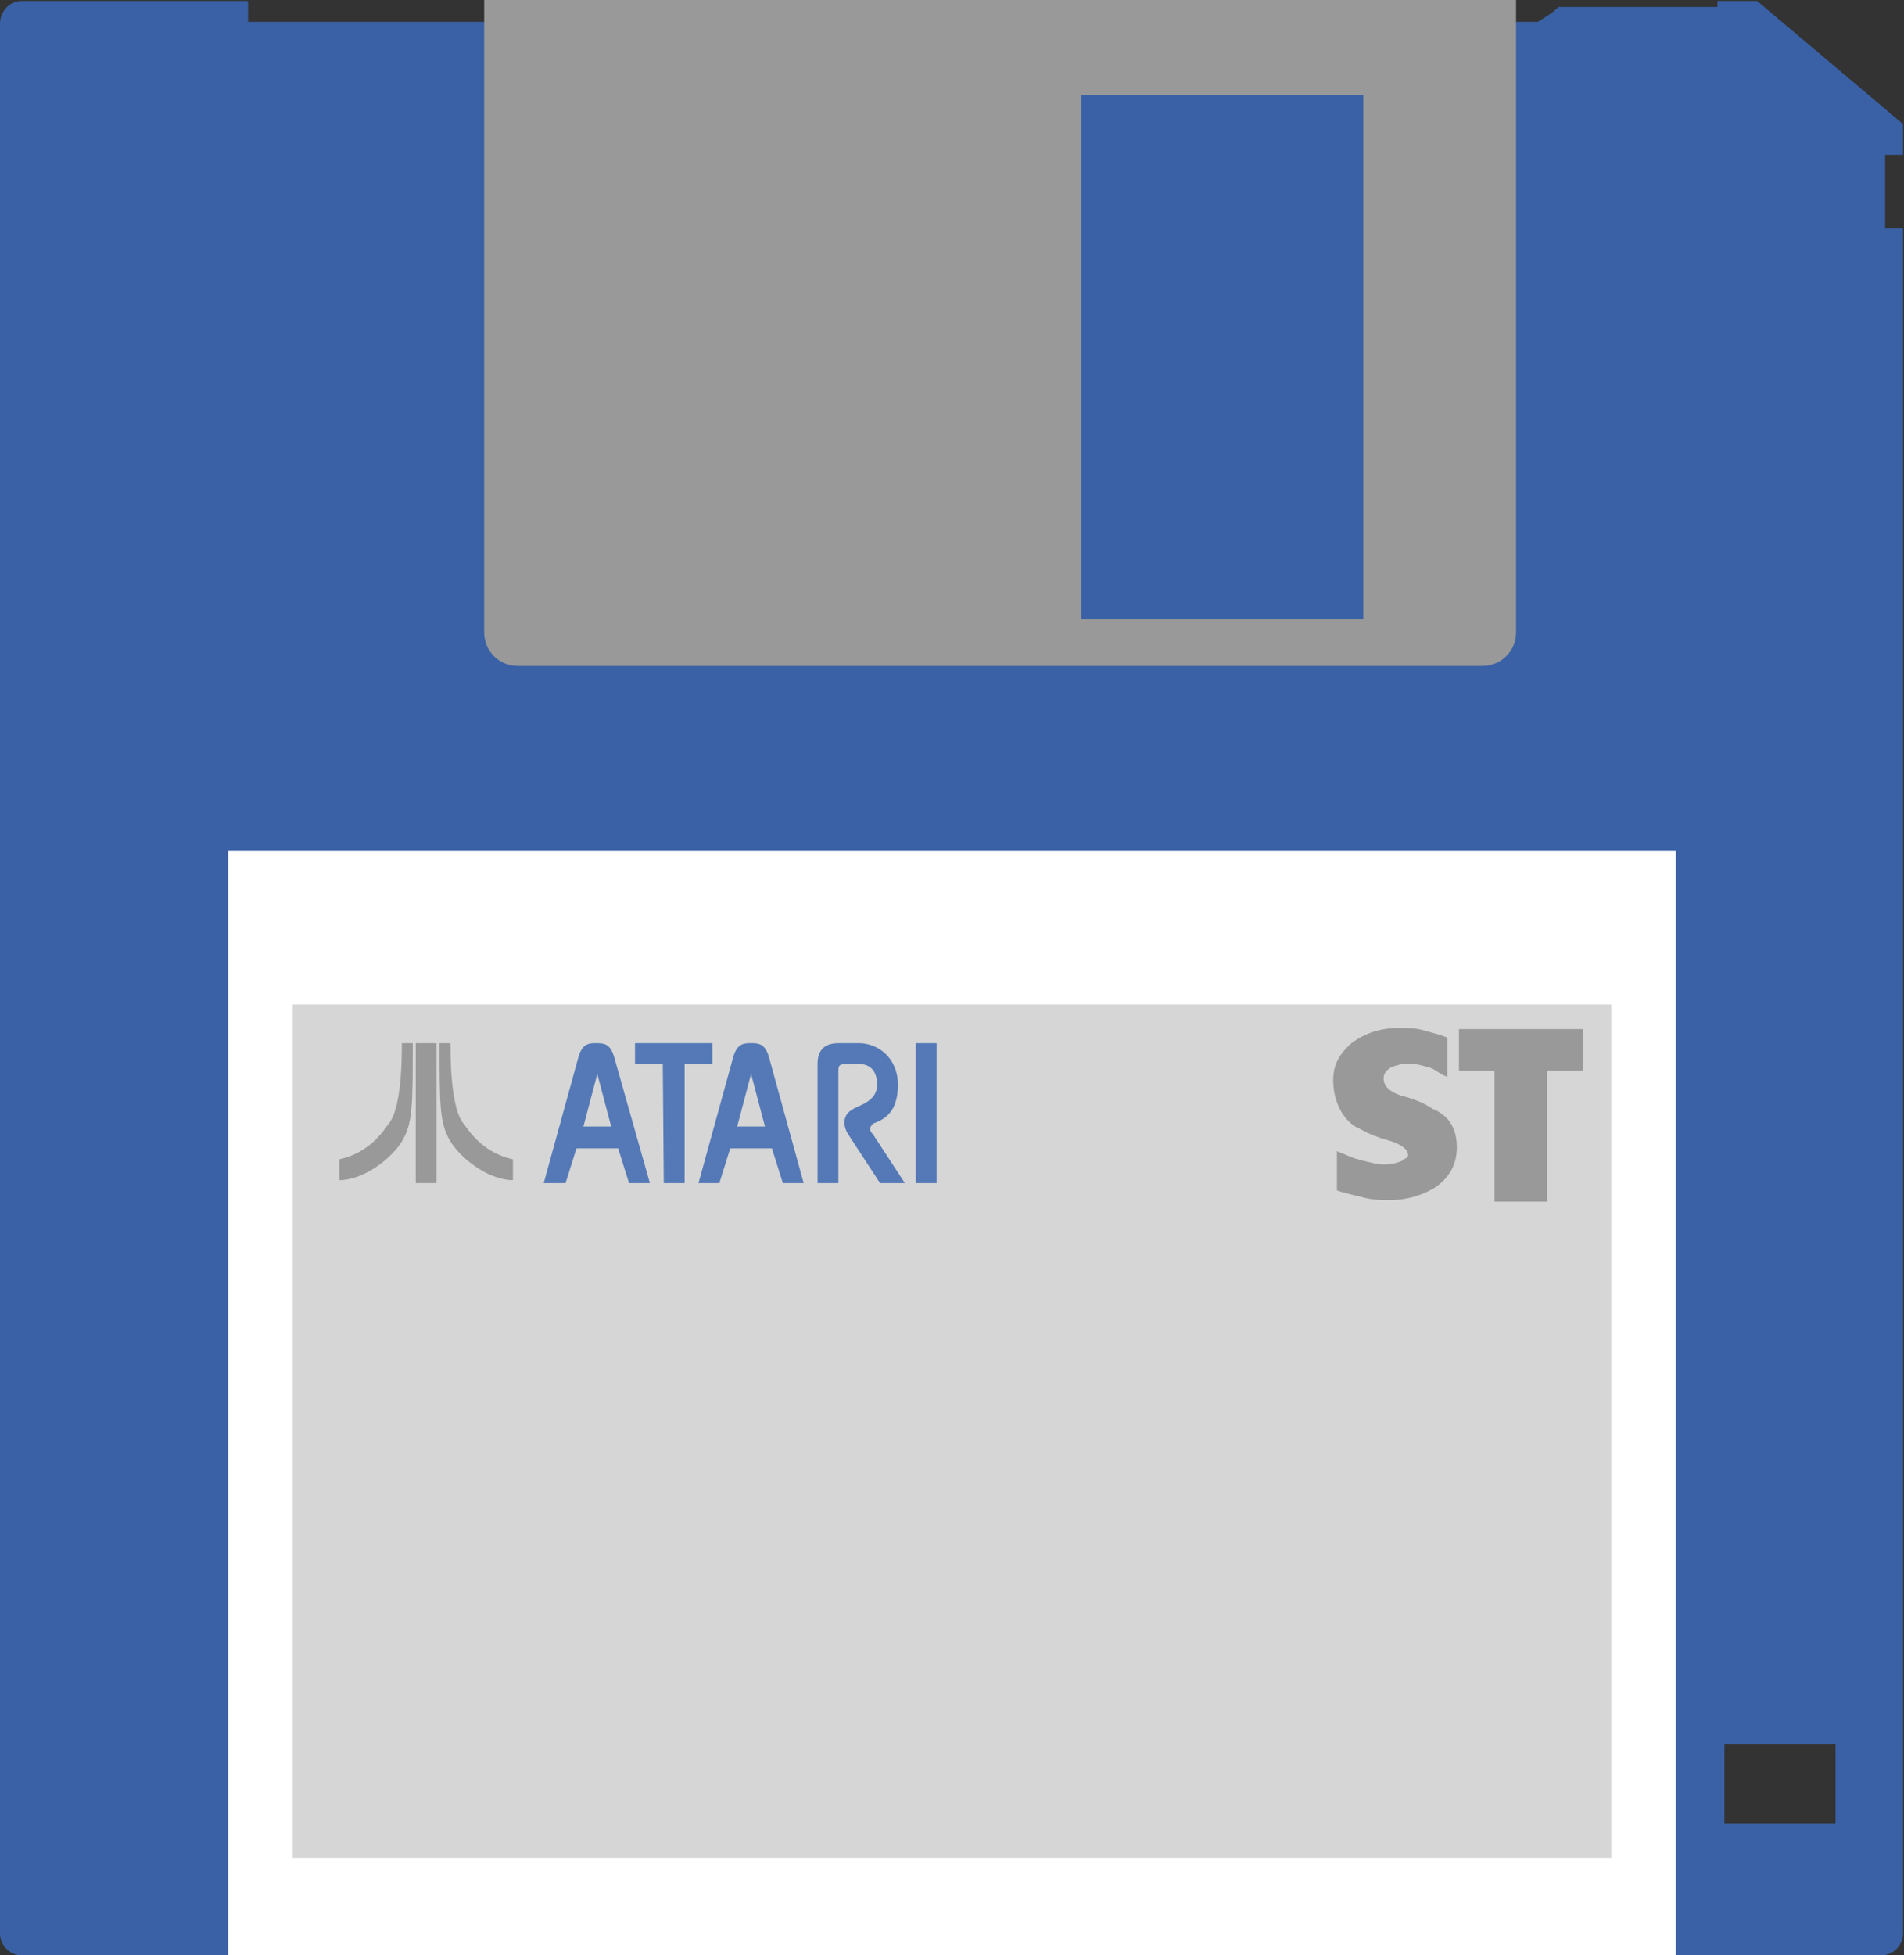 <svg xmlns="http://www.w3.org/2000/svg" xmlns:xlink="http://www.w3.org/1999/xlink" viewBox="0 0 191.9 197"><rect x="0" y="0" width="191.9" height="197" fill="#333333" stroke="none"/><defs><path id="a" d="M0 .1h191.9V197H0z"/></defs><clipPath id="b"><use xlink:href="#a" overflow="visible"/></clipPath><g opacity=".996" clip-path="url(#b)"><path fill="#3A61A6" d="M173.8 175.7H185v8h-11.2v-8zM2.2.1C1 .1 0 1.1 0 2.4v192.4c0 1.2 1 2.2 2.2 2.2h187.4c1.2 0 2.2-1 2.2-2.2V23H190v-7.4h1.8v-3.1L177.1.1h-4v.6h-16l-.7.6-1.4.9H25V.1H2.2z"/></g><path fill="#FFF" d="M23 85.7h145.9V197H23V85.7z"/><g><linearGradient id="c" gradientUnits="userSpaceOnUse" x1="-207.889" y1="518.978" x2="-206.889" y2="518.978" gradientTransform="translate(37242.684 -95058.79) scale(183.23)"><stop offset="0" stop-color="#999"/><stop offset=".328" stop-color="#ececec"/><stop offset="1" stop-color="#999"/></linearGradient><path fill="url(#c)" d="M48.8 0v63.7c0 1.9 1.5 3.4 3.4 3.4h97.2c1.9 0 3.4-1.5 3.4-3.4V0h-104zM109 9.6h28.4v52.8H109V9.6z"/></g><g><path fill="#D6D6D6" d="M29.5 101.2h132.9v86H29.5z"/><path fill="#999" d="M44 105.1h-2.1v14.1H44v-14.1zm-3.5 0h1.1c0 6.3 0 8.1-1.1 9.9s-3.9 3.9-6.3 3.9v-2.1c1.8-.4 3.5-1.4 4.9-3.5 1.4-1.5 1.4-6.8 1.4-8.2m4.9 0h-1.1c0 6.3 0 8.1 1.1 9.9s3.9 3.9 6.3 3.9v-2.1c-1.8-.4-3.5-1.4-4.9-3.5-1.4-1.5-1.4-6.8-1.4-8.2"/><path fill="#5479B6" d="M92.3 119.2h2.1v-14.1h-2.1v14.1zm-25.4 0H69v-12h2.8v-2.1H64v2.1h2.8l.1 12zm17.6-11.3v11.3h-2.1v-12c0-1.4.7-2.1 2.1-2.1h2.1c1.8 0 3.9 1.4 3.9 4.2 0 2.8-1.4 3.5-2.5 3.9-.4.4-.4.7 0 1.1l3.2 4.9h-2.5l-3.2-4.9c-.7-1.1-.4-2.1.4-2.5.4-.4 2.5-.7 2.5-2.5s-1.1-2.1-1.8-2.1h-1.4c-.7 0-.7.3-.7.7m-10.2 5.6l1.4-5.3 1.4 5.3h-2.8zm3.2-7c-.4-1.4-1.1-1.4-1.8-1.4s-1.4 0-1.8 1.4l-3.5 12.7h2.1l1.1-3.5h4.2l1.1 3.5H81l-3.5-12.7zm-18.7 7l1.4-5.3 1.4 5.3h-2.8zm3.1-7c-.4-1.4-1.1-1.4-1.8-1.4s-1.4 0-1.8 1.4l-3.5 12.7H57l1.1-3.5h4.2l1.1 3.5h2.1l-3.6-12.7z"/><path fill="#999" d="M146.832 115.608c0 1.711-.749 2.995-2.086 3.958-1.123.748-2.834 1.337-4.546 1.337-.963 0-1.711 0-2.62-.214-.75-.214-1.712-.375-2.835-.749v-3.958c.962.375 1.337.589 1.872.75 1.337.373 2.246.587 2.834.587.963 0 1.498-.214 1.872-.374.375-.374.589-.214.589-.588 0-.589-.75-1.123-2.086-1.498-2.086-.588-2.621-1.123-3.21-1.337-1.497-.963-2.246-2.835-2.246-4.707 0-1.497.589-2.62 1.872-3.743 1.337-.963 2.835-1.498 4.707-1.498.963 0 1.711 0 2.46.214.749.214 1.498.374 2.46.749v3.958c-.962-.375-1.123-.75-1.872-.963-.748-.214-1.337-.375-2.085-.375-.589 0-1.338.214-1.712.375-.588.374-.749.749-.749 1.123 0 .749.589 1.337 1.712 1.711 2.246.589 2.834 1.124 3.209 1.338 1.711.695 2.46 2.032 2.46 3.904m12.676-7.755h-3.584v13.21h-5.295v-13.21h-3.583v-4.172h12.462v4.172z"/></g></svg>